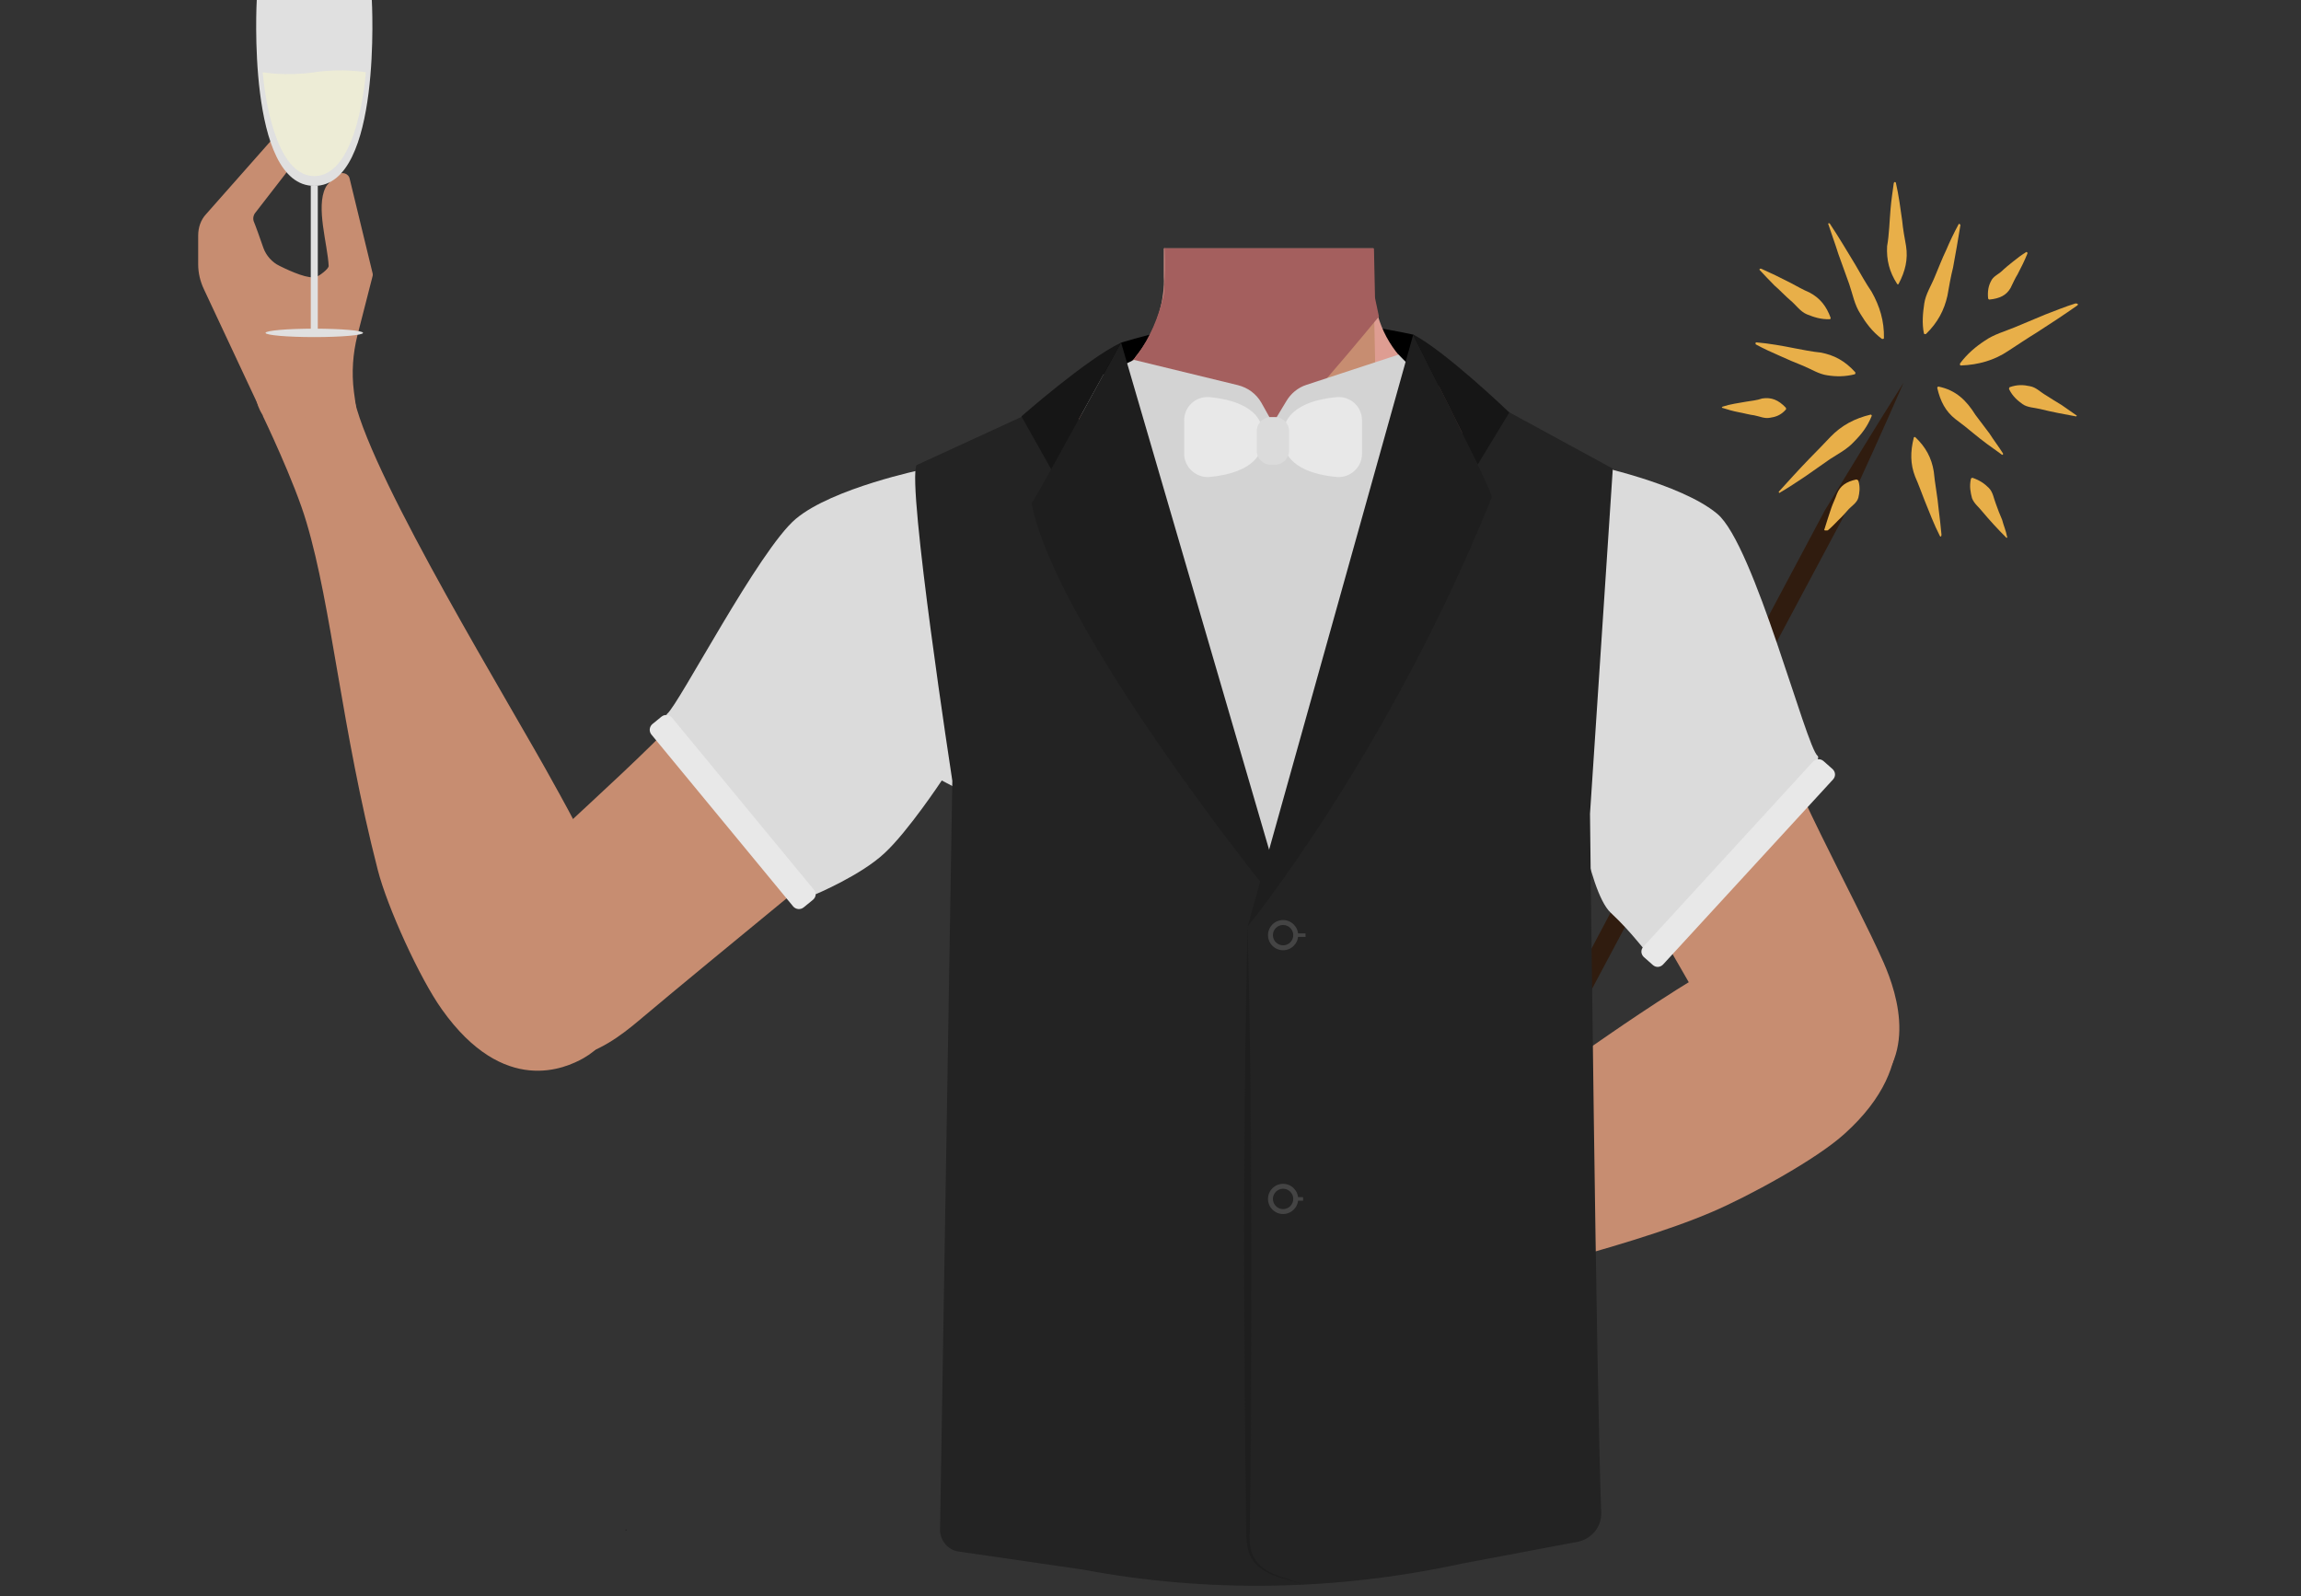 <?xml version="1.0" encoding="utf-8"?>
<!-- Generator: Adobe Illustrator 26.0.2, SVG Export Plug-In . SVG Version: 6.00 Build 0)  -->
<svg version="1.1" id="Calque_1" xmlns="http://www.w3.org/2000/svg" xmlns:xlink="http://www.w3.org/1999/xlink" x="0px" y="0px"
	 viewBox="0 0 656 455" style="enable-background:new 0 0 656 455;" xml:space="preserve">
<rect x="0" y="0" width="656" height="455" fill="#333333" stroke="none"/>
<style type="text/css">
	.st0{fill:#DE9D92;}
	.st1{fill:#C78D71;}
	.st2{fill:#A45F5E;}
	.st3{fill:#5A655A;}
	.st4{fill:#301C0F;}
	.st5{fill:#E8AF49;}
	.st6{fill:#E0E0E0;}
	.st7{fill:#EDECD6;}
	.st8{fill:none;stroke:#E0E0E0;stroke-width:2;stroke-miterlimit:10;}
	.st9{fill:#DBDBDB;}
	.st10{fill:#232323;}
	.st11{fill:#1E1E1E;}
	.st12{fill:#444444;}
	.st13{fill:none;stroke:#444444;stroke-miterlimit:10;}
	.st14{fill:#D3D3D3;}
	.st15{fill:#161616;}
	.st16{fill:#E8E8E8;}
</style>
<path d="M304.5,112.6l15.1-14.9c0,0,22.6-7.3,42.9-7.1s40.4,4.8,40.4,4.8l18.4,17.3l2.1,21.2l-120.7,4.6L304.5,112.6z"/>
<path class="st0" d="M495.4,174.5c-0.7,42.7-29.2,37-41.1,47.1c-14,12-9.2,55.7-19.1,71.2c-2.8,4.2-12.7,11.2-17.6,10.1
	c-13.9-3.2-26.7-34.3-38.7-42.1c-7-4.6-26.3-4-33.6,0c-12.5,6.9-24.8,38.9-38.7,42c-4.9,1.1-14.9-5.8-17.6-10.1
	c-9.9-15.6-5.1-59.2-19.1-71.2c-11.8-10.1-40.3-4.3-41.1-47.1c-0.4-29.6,39-41.5,39-41.5l44.6-22.2c2.9-1.4,5.6-3.2,7.9-5.3
	c0.9-0.8,1.8-1.7,2.6-2.6l0.7-0.8v-0.1c4.3-5.2,7.2-11.6,8-18.3c0.2-1.6,0.3-3.1,0.2-4.7v-3.1v-5h59.7l0.1,5.6V78v3.6
	c0,0.3,0,0.8,0,1.1l0,0c0,0.7,0.1,1.4,0.2,2.1c0.2,1.7,0.6,3.5,1,5.1c2.4,8.6,8.5,15.6,16.4,19.6l45.2,22.4c1.1,0.6,2.3,1.1,3.6,1.4
	C465.4,136,495.7,148.4,495.4,174.5z"/>
<path class="st1" d="M392.5,124.6l-30.6,36.2l-16.5-19.7l-13.8-16.5l0.8-46.3v-2.4l0.1-5h59V71l0.1,5.2l0,0V78l0.1,4.7l0,0v1.4
	l0.1,7.6L392.5,124.6z"/>
<path class="st2" d="M393.1,90.3l-1.1,1.3c-5.8,7-32.1,39-46.5,49.3c-3.6,2.6-6.3,3.8-8,3c-7.6-3.6-16.5-39-16.5-39l0.1-0.1
	c0.7-0.7,1.3-1.3,1.9-2.1c0.3-0.4,0.8-0.9,1.1-1.4l0.1-0.1c3.7-5,6.1-10.8,7.5-16.9c0-0.2,0.1-0.4,0.1-0.7c0.3-4.2,0.3-8.6,0.2-12.8
	c-0.1-0.8-0.1,0.9,0,0c0.2-1.6-0.1,1.8,0,0h59.7l0,0l0,0l0.3,13.7c0,0.3,0,0.6,0.1,0.9l1,4.7L393.1,90.3z"/>
<path class="st1" d="M429.1,165.8c-0.8,29.8,19.3,57,19.3,57s33.1,57,43.8,76.1c5,9,15.3,28,37.2,15.2l0,0
	c18.1-10.6,11.6-30.6,7.6-39.7c-8.2-18.6-28.5-54.4-33.5-74c-3.6-14.6-3.9-38.6-22.5-55.5c0,0-13.8-15.6-32.9-7.2l-0.8,0.3
	C436.4,142.9,429.2,153.8,429.1,165.8L429.1,165.8z"/>
<path class="st1" d="M535.8,278.4c-12.2-18.5-29.7-10.5-38.6-7c-8.9,3.5-29.7,17.5-37.7,23c-20.4,14.2-55.8,38.2-76,51.8
	c-13.2,9-20.5,13.3-17,23.3c3.1,9.1,18.3,5.2,24.3,3.7c24.5-6.1,72.7-17.1,97.3-27.7c10.1-4.3,29.7-14.9,37.8-22.3
	C548.7,302.7,539.4,283.8,535.8,278.4z"/>
<path class="st1" d="M166.3,301.7c17.3-9.9,10.9-34.4,8.2-43.7c-2.7-9.3-12.1-26.5-16.8-34.9c-11.9-21.8-50.9-85.2-56.6-108.8
	c-4-16.5-26.2,4.2-26.2,4.2s9.2,19.1,12.5,30.5c7.2,24.1,9.9,58.6,20.3,99c2.7,10.6,12,31,18.3,39.8
	C143.7,312.7,161.3,304.5,166.3,301.7z"/>
<path class="st1" d="M294.4,182.2c-9.5,29.3-39.5,48.8-39.5,48.8s-53.7,43.9-71.4,58.8c-8.3,7-25.4,21.9-43.5,1.7l0,0
	c-14.9-16.7-1.3-34,6-41.4c14.8-15.3,48.1-43,60-60.3c8.8-12.9,28.8-39.6,53.8-49.4c0,0,8.1-7.1,24.8,7.8l0.7,0.6
	C294.8,157,298.3,170.2,294.4,182.2L294.4,182.2z"/>
<polygon class="st3" points="272.5,409.8 269.7,371.8 448.1,376 444.9,403.1 "/>
<g>
	<g>
		<path class="st4" d="M542.7,109.1c-5.7,13.1-11.7,26.2-17.6,39.1c-12.7,23.8-47.3,88.5-60.3,113.2
			c-13.2,24.8-47.5,89.2-60.3,113.2c-7.5,12.1-14.9,24.4-22.6,36.4c5.7-13.1,11.7-26.2,17.7-39c12.6-23.7,47.3-88.5,60.3-113.2
			c13.2-24.8,47.5-89.2,60.3-113.2C527.6,133.4,535,121.2,542.7,109.1L542.7,109.1z"/>
	</g>
	<g>
		<path class="st5" d="M558.9,64.2c-0.6,3.9-1.4,8.2-2.1,12.1c-0.6,2.3-1.2,5.7-1.6,8c-0.9,4.1-2.8,7.7-6.1,10.9
			c-0.2,0.1-0.4,0.1-0.6-0.1c-0.6-3-0.3-5.9,0.1-8.6c0.4-2.7,2-5.1,3-7.6c0.8-1.9,2.3-5.7,3.2-7.5c1.1-2.6,2.2-4.9,3.6-7.5
			C558.4,63.7,558.9,63.9,558.9,64.2L558.9,64.2z"/>
	</g>
	<g>
		<path class="st5" d="M592.2,87.1c-3.7,2.6-7.8,5.3-11.7,7.8c-2.3,1.4-5.6,3.6-7.9,5.1c-4,2.7-8.5,4-13.6,4.2
			c-0.2,0-0.3-0.3-0.2-0.6c2.1-2.8,4.5-4.8,7.1-6.5c2.6-1.8,5.6-2.6,8.5-3.8c2.1-0.9,6.5-2.7,8.6-3.6c2.9-1.1,5.8-2.3,8.7-3.2
			C592.4,86.5,592.6,86.8,592.2,87.1L592.2,87.1z"/>
	</g>
	<g>
		<path class="st5" d="M570.7,129.6c-2.7-1.9-5.6-4-8-6c-1.4-1.2-3.7-3-5.2-4.1c-2.8-2.2-4.3-5-5.2-8.9c0-0.2,0.2-0.4,0.3-0.4
			c5.1,1,8.1,4.1,10.6,8.1c1,1.3,3,4,4,5.3c1.2,1.9,2.6,3.7,3.8,5.6C571.2,129.5,570.9,129.8,570.7,129.6L570.7,129.6z"/>
	</g>
	<g>
		<path class="st5" d="M553,152.7c-1.6-3.1-3-6.8-4.3-10c-0.8-2-1.8-4.8-2.7-6.8c-1.4-3.6-1.4-7.1-0.4-11.1c0-0.1,0.2-0.3,0.4-0.2
			c3,2.8,4.7,6,5.3,9.8c0.3,3.3,1.1,7.3,1.4,10.8c0.3,2.4,0.6,4.9,0.8,7.2C553.5,153.1,553.1,153.1,553,152.7L553,152.7z"/>
	</g>
	<g>
		<path class="st5" d="M507.1,140.2c2.8-3.1,5.9-6.5,8.8-9.5c1.8-1.8,4.2-4.3,6-6.2c3.1-3.2,6.8-5.2,11.4-6.3c0.2,0,0.4,0.2,0.3,0.4
			c-1.2,3-2.9,5.2-5,7.3c-2,2.2-4.6,3.5-6.9,5c-1.8,1.2-5.2,3.7-7,4.9c-2.4,1.6-4.8,3.2-7.2,4.6
			C507.3,140.7,507.1,140.4,507.1,140.2L507.1,140.2z"/>
	</g>
	<g>
		<path class="st5" d="M500.7,97.6c3.6,0.3,7.5,1,11,1.7c2.1,0.4,5.1,1,7.3,1.2c3.9,0.7,7,2.4,9.9,5.6c0.1,0.2,0.1,0.4-0.1,0.6
			c-2.8,0.7-5.3,0.7-7.8,0.3c-2.4-0.3-4.7-1.8-6.9-2.7c-1.8-0.7-5.1-2.1-6.8-2.9c-2.3-1-4.5-2-6.7-3.2
			C500.4,98.1,500.5,97.5,500.7,97.6L500.7,97.6z"/>
	</g>
	<g>
		<path class="st5" d="M521.7,63.8c2.4,3.6,4.9,7.8,7.2,11.6c1.3,2.3,3.2,5.6,4.7,7.8c2.3,4.1,3.6,8.3,3.5,13.2
			c0,0.2-0.3,0.3-0.6,0.2c-2.7-2-4.6-4.6-6.1-7.1c-1.7-2.6-2.2-5.6-3.2-8.5c-0.8-2.1-2.3-6.5-3.1-8.6c-0.9-2.9-2-5.8-2.9-8.6
			C521.1,63.7,521.6,63.5,521.7,63.8L521.7,63.8z"/>
	</g>
	<g>
		<path class="st5" d="M578,72.3c-0.8,2-1.8,4-2.8,5.9c-0.7,1.1-1.4,2.7-2,3.9c-1.2,2.1-3.1,3-6,3.3c-0.2,0-0.3-0.1-0.4-0.3
			c-0.2-2,0.1-3.6,0.8-4.9c0.6-1.4,2-1.9,3.1-2.9c0.8-0.8,2.4-2.1,3.3-2.8c1.1-0.9,2.3-1.8,3.6-2.6C577.8,71.7,578.1,72,578,72.3
			L578,72.3z"/>
	</g>
	<g>
		<path class="st5" d="M591.8,118.7c-3.3-0.6-7-1.3-10.2-2.1c-1.6-0.4-3.6-0.4-5-1.4c-1.4-1-2.8-2.2-3.8-4.2c-0.1-0.2,0-0.4,0.1-0.6
			c2.2-0.8,4-0.7,5.8-0.3c1.8,0.3,3,1.7,4.6,2.6c1.1,0.7,3.3,2.1,4.5,2.8c1.4,1,2.9,2,4.3,3C592.2,118.3,592,118.8,591.8,118.7
			L591.8,118.7z"/>
	</g>
	<g>
		<path class="st5" d="M571.9,153.2c-2.3-2.3-4.7-4.9-6.7-7.3c-1-1.3-2.4-2.3-3-3.9c-0.4-1.6-0.8-3.3-0.3-5.5c0-0.1,0.3-0.3,0.4-0.3
			c2.1,0.7,3.5,1.7,4.7,2.9s1.4,3,2,4.5c0.4,1.2,1.3,3.5,1.8,4.6c0.4,1.6,1.1,3.1,1.4,4.8C572.4,153.2,572.1,153.5,571.9,153.2
			L571.9,153.2z"/>
	</g>
	<g>
		<path class="st5" d="M520.1,151c0.6-2,1.3-4.1,2-6.2c0.4-1.2,1.2-2.8,1.6-4c0.9-2.3,2.7-3.5,5.5-4.1c0.2,0,0.4,0.1,0.6,0.3
			c0.6,2,0.3,3.6,0,4.9c-0.4,1.4-1.8,2.3-2.7,3.2c-0.7,0.8-2.1,2.4-2.9,3.1c-1,1-2,2.1-3.1,3C520.2,151.3,520,151.2,520.1,151
			L520.1,151z"/>
	</g>
	<g>
		<path class="st5" d="M491.2,115.9c2.1-0.7,4.5-1,6.7-1.4c1.3-0.2,3.1-0.4,4.5-0.9c2.6-0.4,4.6,0.4,6.7,2.6c0.1,0.2,0.2,0.4,0,0.6
			c-1.4,1.6-3,2.1-4.5,2.3c-1.6,0.3-2.9-0.4-4.5-0.7c-1.1-0.1-3.3-0.7-4.5-0.9c-1.6-0.3-2.9-0.7-4.5-1.2
			C490.8,116.3,490.8,116,491.2,115.9L491.2,115.9z"/>
	</g>
	<g>
		<path class="st5" d="M502.1,76.6c2.7,1.2,5.8,2.7,8.3,4c1.7,0.9,3.8,2.1,5.5,2.8c3,1.6,4.8,3.9,6,7.2c0,0.2,0,0.3-0.2,0.4
			c-2.6,0.1-4.6-0.6-6.6-1.4c-1.9-0.8-3.1-2.7-4.7-4c-1.2-1-3.3-3.2-4.5-4.2c-1.4-1.4-2.9-3-4.3-4.5
			C501.6,76.8,501.7,76.5,502.1,76.6L502.1,76.6z"/>
	</g>
	<g>
		<path class="st5" d="M540.5,52.1c0.8,3.5,1.3,7.2,1.8,10.8c0.2,2.2,0.7,5.1,1.1,7.2c0.6,3.8-0.2,7.2-2.1,10.8
			c-0.1,0.2-0.2,0.2-0.4,0.1c-2.3-3.5-3.1-7-2.9-10.8c0.6-3.3,0.7-7.5,1-10.8c0.2-2.4,0.6-4.9,0.9-7.2
			C540,51.8,540.4,51.8,540.5,52.1L540.5,52.1z"/>
	</g>
</g>
<ellipse transform="matrix(0.582 -0.813 0.813 0.582 -54.183 116.517)" class="st1" cx="86.3" cy="111" rx="13.6" ry="13.5"/>
<polygon points="178.3,436.2 178.4,436.1 178.3,436.1 "/>
<polygon points="178.4,436.1 178.6,436.2 178.6,436.1 "/>
<polygon points="178.3,436.2 178.4,436.1 178.3,436.1 "/>
<polygon points="178.4,436.1 178.6,436.2 178.6,436.1 "/>
<path class="st1" d="M100.9,111.7c-0.7-5.5-0.3-10.9,1-16.1l4.3-16.8c0.1-0.3,0.1-0.7,0-1L99.7,51c-0.3-1.6-2.3-2.2-3.6-1.1
	c-1.4,1.2-2.9,2.7-3.3,3.6c-2.8,5.6,0.6,16.1,0.9,22.3c0.1,0.8-2.7,2.9-3.5,3.1c-2,0.8-7.1-1.4-10.5-3.1c-2.1-1-3.8-2.9-4.6-5.1
	c-0.9-2.6-2.1-6-2.8-7.7c-0.2-0.7-0.1-1.4,0.3-2.1l8.6-11.1c2.6-3.3,3.6-7.8,2.7-11.9l0,0c-0.3-1.8-2.6-2.3-3.8-1L58.8,61
	c-1.6,1.7-2.3,3.9-2.3,6.2v8.1c0,2.6,0.6,5,1.7,7.3l16.3,34.8v0.1h0.1l0.7,1.4l0,0c0.4-0.8,1.3-1.2,2.1-1.1l22,2.8
	c1.4,0.2,2.6-1,2.4-2.4L100.9,111.7z"/>
<g>
	<path class="st6" d="M73.2,0h32.8c0,0,3,53-16.4,53S73.2,0,73.2,0z"/>
	<path class="st7" d="M74.9,20.6c0,0,6.6,1.2,14.7,0c8.2-1.2,14.7,0,14.7,0s-2,29.6-14.7,29.6C77,50.2,74.9,20.6,74.9,20.6z"/>
	<line class="st8" x1="89.6" y1="52.9" x2="89.6" y2="94.9"/>
	<ellipse class="st6" cx="89.6" cy="94.9" rx="13.9" ry="1.2"/>
</g>
<path class="st9" d="M263.2,133.8c0,0-25.8,5.3-36.3,14.1c-10.5,8.8-33.4,53-36.7,55.6c-3.3,2.4,40.5,52.2,41.5,51.8
	s13.8-5.8,20.5-12.1c6.7-6.2,16.3-20.7,16.3-20.7l22.8,12.1L263.2,133.8z"/>
<path class="st9" d="M453.3,132.4c0,0,25.8,5.3,36.3,14.1c10.5,8.8,25.3,66.5,28.6,69c3.3,2.4-47.8,56-48.8,55.6
	c-1-0.4-3.6-4.7-10.2-10.9c-6.7-6.2-11.1-39.1-11.1-39.1l-22.8,12.1L453.3,132.4z"/>
<g>
	<path class="st10" d="M261.3,132.6c-2.8,5.5,10.2,90,10.2,90l-3.5,213.7c0.1,2.9,2.2,5.5,5.1,6l35.8,5.2c35.6,6.7,72.3,6,107.7-1.7
		l33.4-6.3c3.9-0.9,6.6-4.3,6.5-8.2c-1.4-36.4-3.2-199.3-3.2-199.3l6.5-98.4l-38.4-20.9l-58.9,138.7l-57.9-138.7L261.3,132.6z"/>
	<g>
		<path class="st11" d="M355.7,264.1c1.2,49.1,1.2,98.7,0.9,147.8l-0.3,24.6c-0.6,7.5,2.4,11,9.5,13.2c1.9,0.7,3.9,1.3,5.8,2
			c-2-0.6-4-1.1-5.9-1.7c-3.9-1.1-8.2-3.1-9.6-7.3c-0.7-2-0.8-4.2-0.8-6.2l-0.3-24.6C354.5,362.8,354.5,313.1,355.7,264.1
			L355.7,264.1z"/>
	</g>
	<g>
		<circle class="st12" cx="365.8" cy="266.6" r="4.3"/>
		<circle class="st10" cx="365.8" cy="266.6" r="2.9"/>
	</g>
	<g>
		<circle class="st12" cx="365.8" cy="341.8" r="4.3"/>
		<circle class="st10" cx="365.8" cy="341.8" r="2.9"/>
	</g>
	<line class="st13" x1="369.6" y1="266.6" x2="372.2" y2="266.6"/>
	<line class="st13" x1="368.9" y1="341.8" x2="371.5" y2="341.8"/>
	<path class="st14" d="M323.3,102.6l29.6,7.2c2.8,0.7,5.2,2.4,6.7,5l3.3,5.9l3.8-6.3c1.3-2.2,3.3-3.9,5.8-4.7l26.2-8.6l14.6,14.7
		l-50.8,135.5l-56.9-140.3L323.3,102.6z"/>
	<path class="st11" d="M402.9,95.4l-47.2,168.7c0,0,39.9-48.8,69.6-122.3C425.9,140.7,402.9,95.4,402.9,95.4z"/>
	<path class="st11" d="M319.6,97.6L363,246.3l-2.8,6.2c0,0-59.2-73.6-66.1-109C294.1,144.2,319.6,97.6,319.6,97.6z"/>
	<path class="st15" d="M299.7,133.8l-8.5-15.1c0,0,18.9-16.6,28.4-21L299.7,133.8z"/>
	<path class="st15" d="M421.3,132.4l9-14.8c0,0-18.1-17.4-27.5-22.3L421.3,132.4z"/>
	<path class="st16" d="M337.6,129.4v-9.6c0-3.8,3.2-6.8,7-6.6c6.7,0.6,15.6,2.9,15.6,11.4s-8.9,10.8-15.6,11.4
		C340.9,136.2,337.6,133.1,337.6,129.4z"/>
	<path class="st16" d="M388.3,129.4v-9.6c0-3.8-3.2-6.8-7-6.6c-6.7,0.6-15.6,2.9-15.6,11.4s8.9,10.8,15.6,11.4
		C385.1,136.2,388.3,133.1,388.3,129.4z"/>
	<path class="st9" d="M363.5,132.5h-1.2c-2.2,0-4-1.8-4-4v-5.6c0-2.2,1.8-4,4-4h1.2c2.2,0,4,1.8,4,4v5.6
		C367.5,130.6,365.7,132.5,363.5,132.5z"/>
</g>
<path class="st16" d="M231.8,256.5l-2.7,2.2c-0.9,0.7-2.1,0.6-2.9-0.2l-40.5-49.1c-0.7-0.9-0.6-2.1,0.2-2.9l2.7-2.2
	c0.9-0.7,2.1-0.6,2.9,0.2l40.5,49.1C232.8,254.5,232.7,255.7,231.8,256.5z"/>
<path class="st16" d="M519.9,217l2.6,2.3c0.8,0.8,0.9,2,0.1,2.9L474.1,275c-0.8,0.8-2,0.9-2.9,0.1l-2.6-2.3c-0.8-0.8-0.9-2-0.1-2.9
	l48.4-52.8C517.8,216.3,519,216.2,519.9,217z"/>
</svg>
